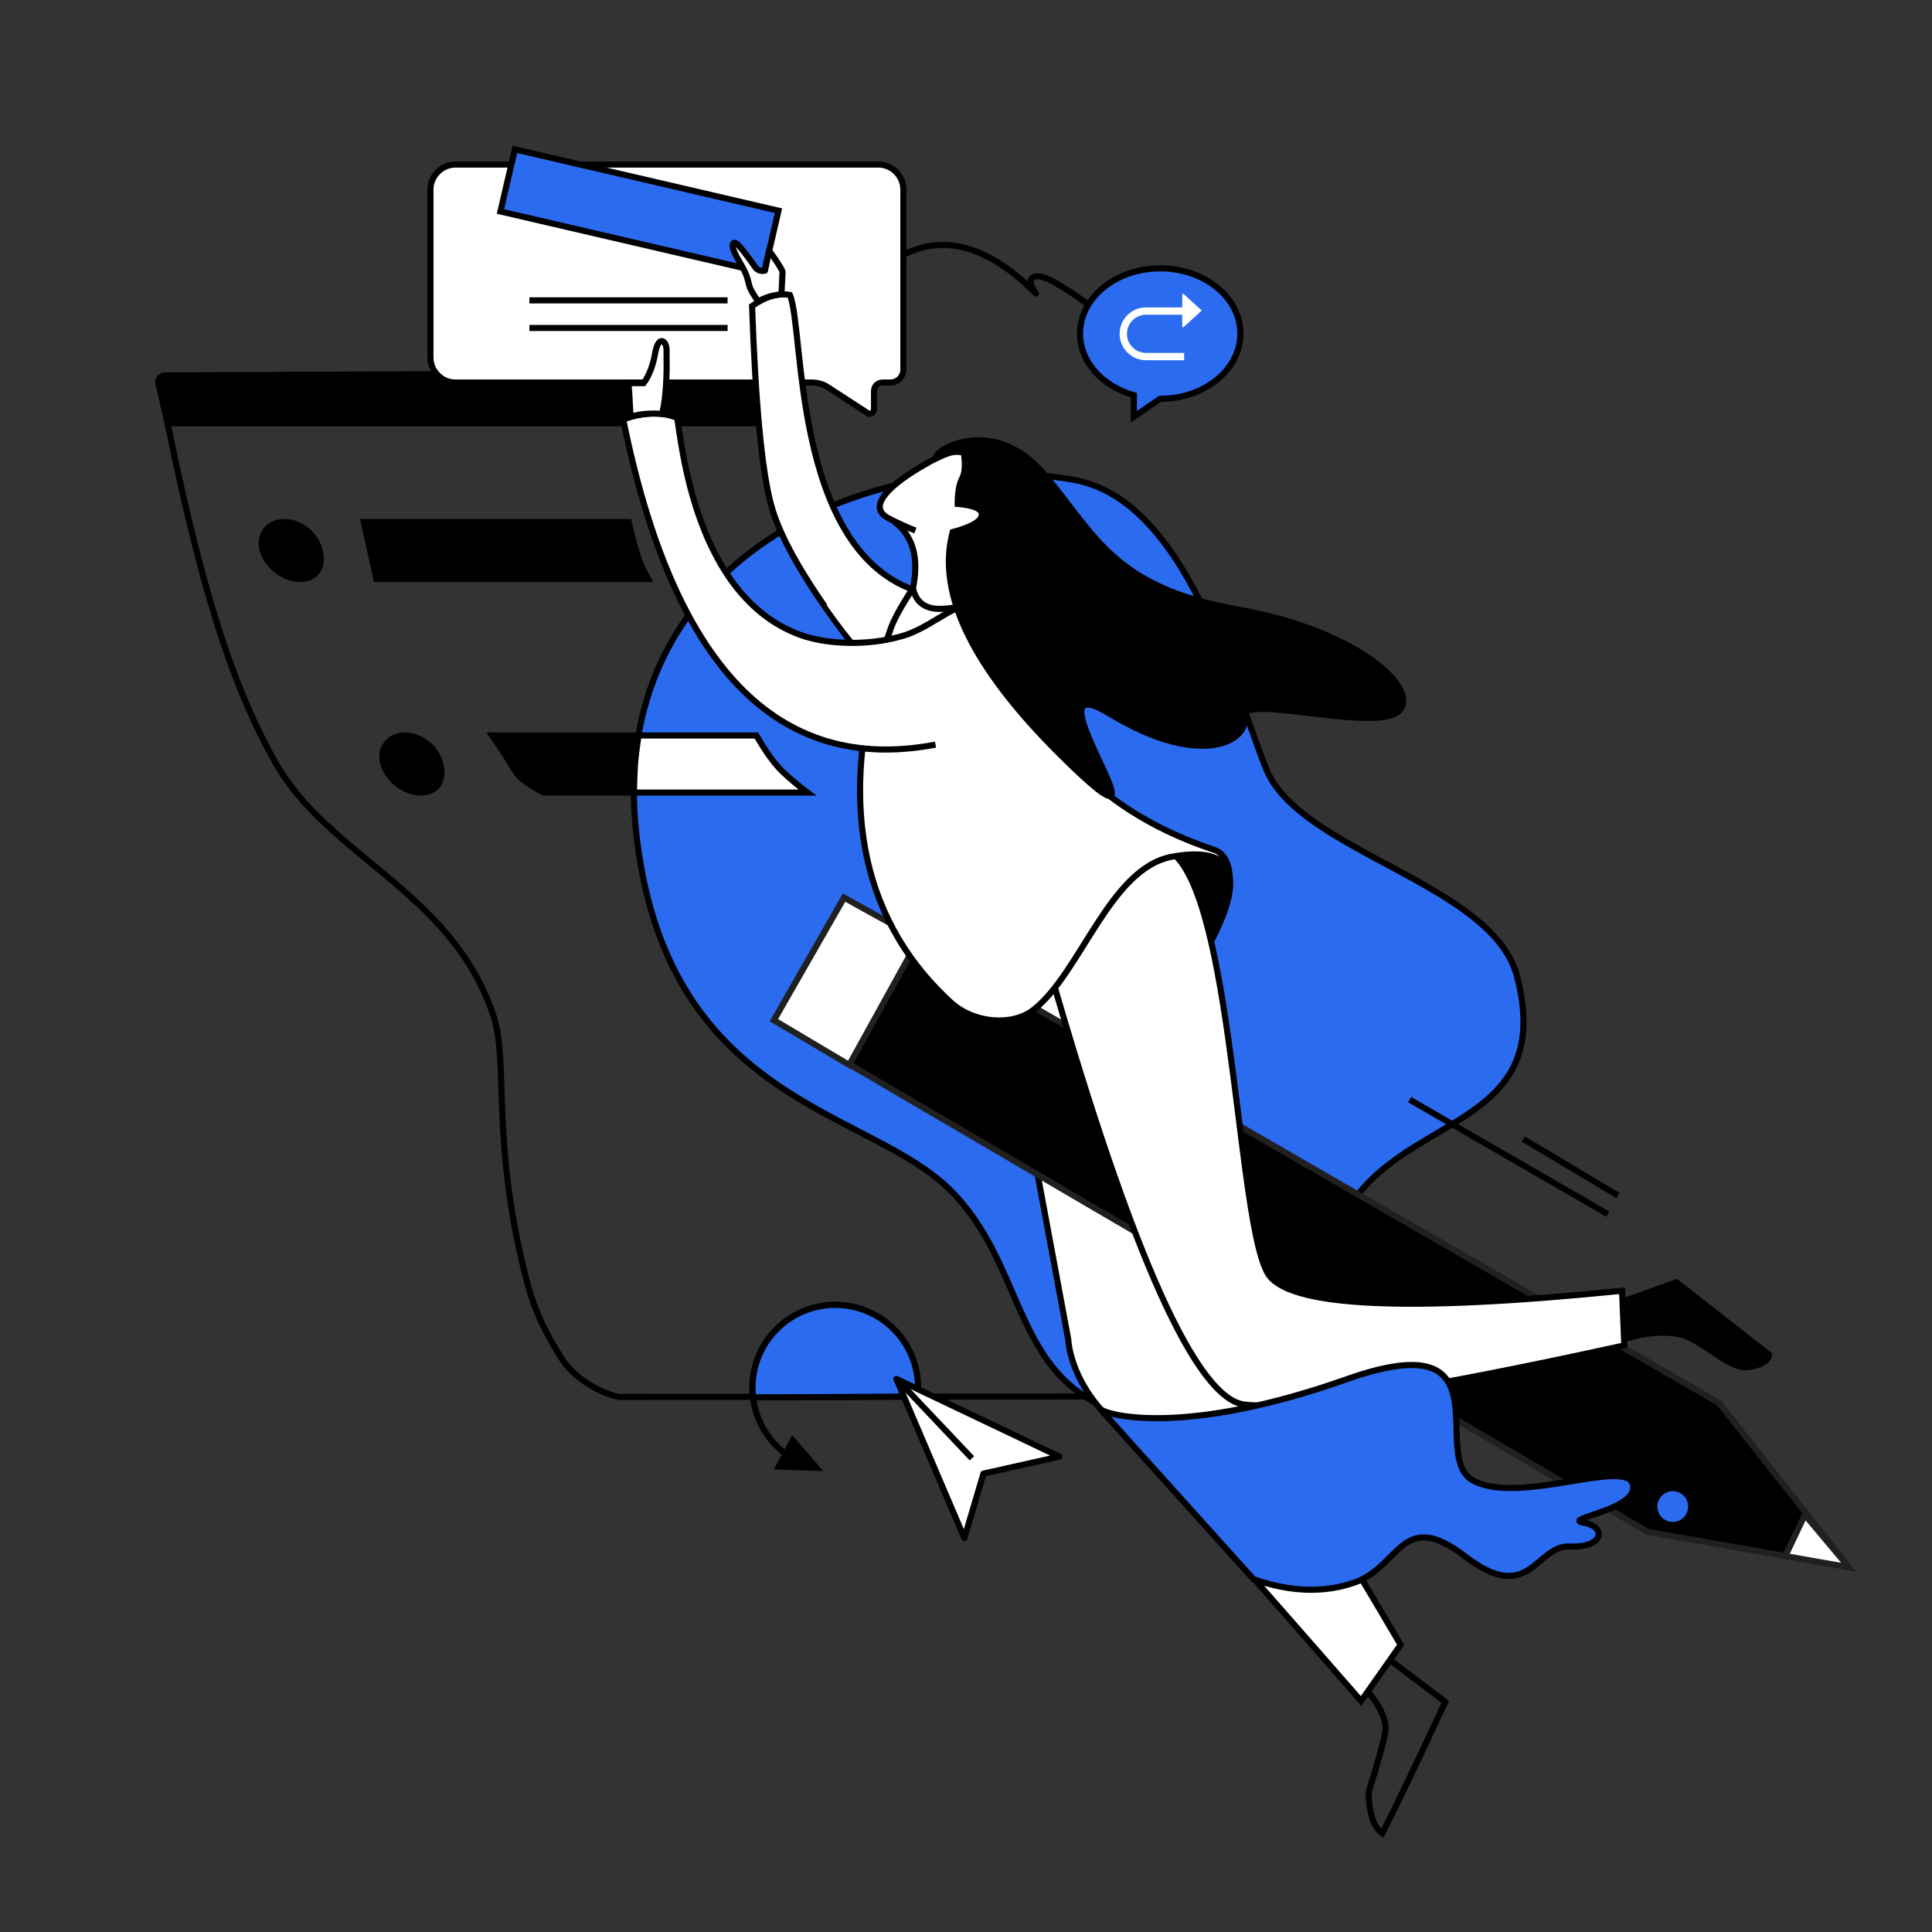 <svg width="190" height="190" viewBox="0 0 190 190" fill="none" xmlns="http://www.w3.org/2000/svg">
<rect x="0" y="0" width="190" height="190" fill="#333333" stroke="none"/>
<g clip-path="url(#clip0_19895_113314)">
<path d="M86.401 71.634C92.226 80.284 102.307 83.856 105.197 92.806C108.088 101.757 102.825 109.074 106.152 116.922C108.371 122.154 115.257 128.952 126.812 137.315C97.547 137.345 75.598 137.367 60.965 137.382C60.542 137.382 57.016 136.428 55.181 133.513C52.715 129.596 52.095 127.302 51.35 124.134C48.41 111.618 49.969 104.308 48.548 99.967C44.533 87.702 32.397 84.338 27.127 75.065C22.598 67.096 19.463 56.777 15.986 39.139H76.604C77.796 47.107 78.876 51.096 81.267 56.074" stroke="black" stroke-width="0.6"/>
<path d="M90.234 137.34C90.264 137.053 90.28 136.762 90.28 136.467C90.28 131.972 86.636 128.328 82.141 128.328C77.646 128.328 74.002 131.972 74.002 136.467C74.002 140.238 76.567 143.41 80.047 144.334" stroke="black" stroke-width="0.6"/>
<path fill-rule="evenodd" clip-rule="evenodd" d="M90.237 137.31C90.265 137.033 90.28 136.752 90.28 136.467C90.28 131.972 86.636 128.328 82.141 128.328C77.646 128.328 74.002 131.972 74.002 136.467C74.002 136.788 74.021 137.106 74.058 137.418C75.438 137.418 88.331 137.385 90.237 137.31Z" fill="#2B6BEF" stroke="black" stroke-width="0.6"/>
<path fill-rule="evenodd" clip-rule="evenodd" d="M76.59 144.234L80.283 144.343L77.963 141.664L76.59 144.234Z" fill="black" stroke="black" stroke-width="0.6"/>
<path fill-rule="evenodd" clip-rule="evenodd" d="M27.953 51.334C28.742 51.334 29.518 51.639 30.147 52.15C30.77 52.655 31.248 53.362 31.451 54.178C31.649 54.978 31.55 55.675 31.2 56.17C30.854 56.659 30.266 56.942 29.51 56.942C28.721 56.942 27.906 56.617 27.236 56.099C26.571 55.584 26.046 54.876 25.832 54.094C25.626 53.341 25.765 52.655 26.149 52.156C26.541 51.646 27.183 51.334 27.953 51.334Z" fill="black" stroke="black" stroke-width="0.6"/>
<path fill-rule="evenodd" clip-rule="evenodd" d="M39.819 72.332C40.607 72.332 41.383 72.638 42.012 73.148C42.635 73.653 43.113 74.36 43.316 75.176C43.514 75.976 43.415 76.673 43.065 77.168C42.719 77.657 42.131 77.94 41.375 77.94C40.586 77.94 39.771 77.615 39.101 77.097C38.436 76.582 37.911 75.874 37.697 75.092C37.491 74.339 37.63 73.653 38.014 73.154C38.406 72.644 39.048 72.332 39.819 72.332Z" fill="black" stroke="black" stroke-width="0.6"/>
<path fill-rule="evenodd" clip-rule="evenodd" d="M61.827 51.334C62.2 52.942 62.515 54.115 62.773 54.852C63.011 55.535 63.335 56.232 63.744 56.942H37.021L36.544 54.796L35.775 51.334H61.827Z" fill="black" stroke="black" stroke-width="0.6"/>
<path fill-rule="evenodd" clip-rule="evenodd" d="M74.387 72.332C75.32 73.96 76.19 75.153 76.994 75.915C77.703 76.588 78.507 77.263 79.406 77.94H53.472C51.967 77.173 51.002 76.436 50.594 75.714C50.193 75.005 49.464 73.878 48.407 72.332H74.387Z" fill="black" stroke="black" stroke-width="0.6"/>
<path fill-rule="evenodd" clip-rule="evenodd" d="M16.485 41.622H76.09L74.69 37.12C74.604 36.843 74.347 36.655 74.057 36.656L16.221 36.921C15.857 36.922 15.563 37.219 15.565 37.583C15.565 37.633 15.571 37.681 15.582 37.729L16.485 41.622Z" fill="black" stroke="black" stroke-width="0.6"/>
<path fill-rule="evenodd" clip-rule="evenodd" d="M86.368 16.182C87.051 16.182 87.669 16.459 88.117 16.906C88.565 17.354 88.841 17.972 88.841 18.656V36.344C88.841 36.697 88.698 37.017 88.467 37.248C88.236 37.48 87.916 37.623 87.563 37.623H86.779C86.552 37.623 86.346 37.715 86.196 37.864C86.047 38.013 85.955 38.219 85.955 38.447V40.215C85.955 40.351 85.899 40.475 85.81 40.564C85.72 40.654 85.597 40.709 85.46 40.709L81.448 38.103C80.985 37.79 80.438 37.623 79.879 37.623H44.805C44.122 37.623 43.503 37.346 43.056 36.898C42.608 36.45 42.331 35.832 42.331 35.149V18.656C42.331 17.972 42.608 17.354 43.056 16.906C43.503 16.459 44.122 16.182 44.805 16.182H86.368Z" fill="white" stroke="black" stroke-width="0.6"/>
<path d="M76.56 20.72L50.635 14.691L49.216 20.796L75.141 26.824L76.56 20.72Z" fill="#2B6BEF" stroke="black" stroke-width="0.6"/>
<path d="M52.062 29.539H71.552" stroke="black" stroke-width="0.6"/>
<path d="M52.062 32.254H71.552" stroke="black" stroke-width="0.6"/>
<path fill-rule="evenodd" clip-rule="evenodd" d="M104.186 143.248L96.715 144.918L94.84 151.261L88.152 135.609L104.186 143.248Z" fill="white" stroke="black" stroke-width="0.6" stroke-linejoin="round"/>
<path d="M95.58 143.416L88.179 135.596" stroke="black" stroke-width="0.6"/>
<path fill-rule="evenodd" clip-rule="evenodd" d="M105.578 47.185C109.363 47.852 112.387 50.435 114.857 53.848C118.532 58.922 120.984 65.835 122.864 71.127C123.474 72.845 124.023 74.392 124.534 75.653C126.082 79.471 131.126 82.195 136.305 84.97C136.572 85.113 136.839 85.256 137.106 85.4L137.781 85.764C138.148 85.963 138.514 86.162 138.878 86.363L139.422 86.665C144.031 89.243 148.173 92.066 149.202 96.055C150.224 100.022 149.918 102.834 148.806 104.999C147.301 107.926 144.336 109.667 141.249 111.493C140.966 111.66 140.682 111.828 140.398 111.997L139.973 112.253C135.93 114.694 131.977 117.553 130.928 123.502C130.091 128.25 127.536 133.319 123.666 136.52C120.5 139.14 116.451 140.505 111.743 139.406C104.944 137.819 102.468 133.631 100.345 128.902L100.149 128.464C100.052 128.245 99.955 128.024 99.859 127.802L99.666 127.358L99.569 127.136C99.499 126.973 99.428 126.811 99.357 126.648L99.121 126.108C97.729 122.939 96.165 119.706 93.37 116.956C91.111 114.734 87.934 113.084 84.459 111.282C75.546 106.662 64.665 101.028 62.564 81.876C61.237 69.78 65.81 60.751 73.119 54.852C81.843 47.81 94.456 45.224 105.578 47.185Z" fill="#2B6BEF" stroke="black" stroke-width="0.6"/>
<path fill-rule="evenodd" clip-rule="evenodd" d="M74.387 72.332C75.32 73.96 76.191 75.153 76.994 75.915C77.703 76.588 78.507 77.263 79.406 77.94H62.343C62.37 76.699 62.405 75.768 62.449 75.147C62.493 74.523 62.608 73.585 62.792 72.332H74.387Z" fill="white" stroke="black" stroke-width="0.6"/>
<path fill-rule="evenodd" clip-rule="evenodd" d="M94.59 44.092C90.724 45.438 88.245 46.947 87.153 48.619C86.061 50.291 86.552 51.228 88.626 51.43C89.405 52.929 89.863 54.067 89.999 54.847C90.134 55.626 90.057 56.67 89.767 57.98C90.063 59.212 90.446 59.936 90.914 60.154C91.382 60.372 92.383 60.292 93.919 59.914L93.691 52.323L97.851 50.505L95.164 48.401L94.59 44.092Z" fill="white"/>
<path fill-rule="evenodd" clip-rule="evenodd" d="M89.757 57.981C77.909 53.573 79.1 32.281 77.681 29.005C76.518 28.8 75.278 29.164 73.962 30.097C74.3 39.761 74.924 46.281 75.833 49.658C76.742 53.035 79.446 57.651 83.945 63.509" fill="white"/>
<path d="M89.757 57.981C77.909 53.573 79.1 32.281 77.681 29.005C76.518 28.8 75.278 29.164 73.962 30.097C74.3 39.761 74.924 46.281 75.833 49.658C76.742 53.035 79.446 57.651 83.945 63.509" stroke="black" stroke-width="0.6"/>
<path fill-rule="evenodd" clip-rule="evenodd" d="M97.943 93.416C102.686 118.96 105.057 131.732 105.057 131.732C105.057 131.732 105.165 135.578 108.971 139.363C111.508 141.887 119.804 151.193 133.857 167.281L137.742 161.758C127.701 144.607 121.126 134.63 118.017 131.827C114.908 129.024 113.475 112.614 113.721 82.599L97.743 91.62L97.943 93.416Z" fill="white" stroke="black" stroke-width="0.6"/>
<path fill-rule="evenodd" clip-rule="evenodd" d="M83.011 88.281L76.115 100.33L162.039 150.642L181.823 154.13L169.058 137.974L83.011 88.281Z" fill="black" stroke="#202020" stroke-width="0.6"/>
<path fill-rule="evenodd" clip-rule="evenodd" d="M90.356 92.346L83.514 104.728L76.115 100.33L83.011 88.281L90.356 92.346Z" fill="white" stroke="#202020" stroke-width="0.6"/>
<path fill-rule="evenodd" clip-rule="evenodd" d="M177.495 148.97L175.575 153.029L181.823 154.131L177.495 148.97Z" fill="white" stroke="#202020" stroke-width="0.6"/>
<path fill-rule="evenodd" clip-rule="evenodd" d="M115.822 84.243C116.053 84.284 116.555 84.076 117.334 84.078C118.848 84.082 120.933 84.494 120.794 86.374C120.755 86.901 120.86 87.683 120.758 88.23C120.582 89.179 120.048 90.59 119.156 92.463C118.507 89.973 117.991 88.278 117.61 87.379C116.857 85.604 115.564 84.198 115.822 84.243Z" fill="black"/>
<path fill-rule="evenodd" clip-rule="evenodd" d="M81.272 59.473C82.664 61.458 83.686 62.774 84.34 63.422C85.48 64.552 86.613 65.091 87.557 65.496C89.311 66.247 90.018 63.895 89.675 58.441L81.272 59.473Z" fill="white"/>
<path fill-rule="evenodd" clip-rule="evenodd" d="M103.293 95.582C111.295 123.411 117.665 137.595 122.403 138.135C127.14 138.675 139.586 136.734 159.741 132.311L159.519 126.938C138.225 129.088 126.612 128.517 124.679 125.224C121.78 120.283 121.316 90.803 115.921 84.487C112.324 80.277 107.832 83.606 102.445 94.475L103.293 95.582Z" fill="white" stroke="black" stroke-width="0.6"/>
<path fill-rule="evenodd" clip-rule="evenodd" d="M119.394 83.572C103.228 78.179 100.223 66.675 99.628 63.784C99.232 61.858 97.944 60.23 95.765 58.903C94.918 59.565 93.783 59.889 92.359 59.878C90.936 59.867 90.076 59.19 89.78 57.848C88.642 59.59 87.915 60.911 87.599 61.813C81.307 79.78 85.63 91.379 93.494 98.572C95.775 100.659 99.528 100.923 101.586 99.35C106.269 95.769 109.118 85.343 115.302 84.246C121.236 83.194 122.521 85.932 119.156 92.461C119.82 91.16 120.265 90.115 120.491 89.328C121.333 86.39 120.983 84.102 119.394 83.572Z" fill="white" stroke="black" stroke-width="0.6" stroke-linejoin="round"/>
<path fill-rule="evenodd" clip-rule="evenodd" d="M92.002 73.23C76.425 76.186 66.186 65.522 61.288 41.239C63.347 40.527 65.115 40.481 66.592 41.099C67.036 43.41 68.283 58.608 78.677 62.428C81.074 63.309 85.113 63.615 88.77 62.539C91.212 61.821 93.043 59.984 95.723 59.141" fill="white"/>
<path d="M92.002 73.23C76.425 76.186 66.186 65.522 61.288 41.239C63.347 40.527 65.115 40.481 66.592 41.099C67.036 43.41 68.283 58.608 78.677 62.428C81.074 63.309 85.113 63.615 88.77 62.539C91.212 61.821 93.043 59.984 95.723 59.141" stroke="black" stroke-width="0.6"/>
<path d="M134.606 166.47C134.606 166.47 136.53 168.632 136.234 170.312C136.037 171.431 135.491 173.408 134.596 176.24C134.644 178.376 135.093 179.726 135.945 180.29C137.144 177.96 139.207 173.653 142.133 167.367L136.746 163.3" stroke="black" stroke-width="0.6"/>
<path fill-rule="evenodd" clip-rule="evenodd" d="M159.856 131.663C161.746 131.069 163.473 130.91 165.037 131.186C167.384 131.6 169.988 134.745 171.941 134.441C173.243 134.239 173.919 133.834 173.968 133.225L164.867 126.108L159.73 127.939" fill="black"/>
<path d="M159.856 131.663C161.746 131.069 163.473 130.91 165.037 131.186C167.384 131.6 169.988 134.745 171.941 134.441C173.243 134.239 173.919 133.834 173.968 133.225L164.867 126.108L159.73 127.939" stroke="black" stroke-width="0.6"/>
<path d="M95.207 43.728C94.611 43.623 83.334 48.9 87.408 50.983C88.453 51.516 89.324 51.915 90.022 52.178" stroke="black" stroke-width="0.6"/>
<path d="M87.959 51.315C89.816 52.718 90.415 54.94 89.757 57.98" stroke="black" stroke-width="0.6"/>
<path fill-rule="evenodd" clip-rule="evenodd" d="M94.784 44.502C94.253 44.408 93.814 44.413 93.466 44.517C92.144 44.91 92.005 45.283 92.075 44.889C92.209 44.13 97.843 40.837 102.807 46.781C107.771 52.725 109.582 57.797 121.704 59.934C133.825 62.071 139.934 68.026 137.458 70.013C134.981 71.999 121.858 68.164 122.362 70.487C122.866 72.809 118.171 75.682 109.111 70.174C100.052 64.666 117.266 87.11 104.278 74.22C95.619 65.626 92.09 58.328 93.691 52.324C95.49 51.848 96.442 51.305 96.55 50.695C96.657 50.086 95.868 49.705 94.18 49.553C94.192 48.405 94.339 47.569 94.623 47.043C94.906 46.518 94.96 45.671 94.784 44.502Z" fill="black" stroke="black" stroke-width="0.6"/>
<path fill-rule="evenodd" clip-rule="evenodd" d="M108.244 138.587C108.821 139.16 116.342 141.325 132.435 135.641C148.529 129.956 140.405 143.23 144.899 145.622C149.392 148.015 159.898 143.41 160.585 145.96C161.272 148.509 153.441 149.345 155.753 149.753C158.064 150.16 157.697 152.243 154.377 152.086C151.056 151.928 150.437 157.941 144.129 153.09C137.82 148.239 137.743 154.034 133.233 155.622C130.227 156.681 126.907 156.574 123.272 155.302C112.869 143.777 107.86 138.205 108.244 138.587Z" fill="#2B6BEF" stroke="black" stroke-width="0.6"/>
<path d="M164.19 149.945C165.177 150.119 166.118 149.46 166.292 148.473C166.466 147.487 165.807 146.546 164.82 146.372C163.833 146.198 162.892 146.857 162.718 147.843C162.545 148.83 163.203 149.771 164.19 149.945Z" fill="#2B6BEF" stroke="black" stroke-width="0.6"/>
<path fill-rule="evenodd" clip-rule="evenodd" d="M61.807 37.68C61.867 38.327 61.934 39.428 62.005 40.984C62.937 40.704 63.976 40.612 65.121 40.707C65.238 40.166 65.322 39.692 65.372 39.284C65.651 37.023 65.532 34.987 65.551 34.486C65.588 33.529 64.763 32.857 64.434 34.72C64.215 35.962 63.836 36.949 63.298 37.68L61.807 37.68Z" fill="white" stroke="black" stroke-width="0.6"/>
<path fill-rule="evenodd" clip-rule="evenodd" d="M75.229 26.613C74.906 26.7 74.612 26.623 74.349 26.383C73.744 25.511 73.225 24.821 72.792 24.313C72.36 23.805 72.11 23.741 72.043 24.121C72.03 24.436 72.316 25.084 72.901 26.064C73.778 27.535 73.45 27.897 73.993 28.766C74.355 29.345 74.536 29.635 74.536 29.635C74.87 29.47 75.186 29.333 75.486 29.222C75.785 29.111 76.24 29.015 76.852 28.936L76.956 26.779C76.998 26.704 76.759 26.278 76.238 25.501C76.019 25.175 75.819 24.892 75.637 24.651C75.405 25.733 75.269 26.388 75.229 26.613Z" fill="white" stroke="black" stroke-width="0.6" stroke-linejoin="round"/>
<path d="M138.63 108.139L158.123 119.408" stroke="black" stroke-width="0.6"/>
<path d="M149.81 112.016L159.117 117.573" stroke="black" stroke-width="0.6"/>
<path d="M107.275 30.127C104.433 28.037 102.648 27.053 101.919 27.174C101.19 27.294 101.177 27.857 101.879 28.861C97.337 24.309 93.047 23.011 89.008 24.97" stroke="black" stroke-width="0.6" stroke-linejoin="round"/>
<path d="M121.985 32.805C121.985 36.349 118.455 39.221 114.1 39.221L111.508 40.983V38.867C108.427 37.994 106.215 35.61 106.215 32.805C106.215 29.261 109.746 26.389 114.1 26.389C118.455 26.389 121.985 29.261 121.985 32.805Z" fill="#2B6BEF" stroke="black" stroke-width="0.6"/>
<g clip-path="url(#clip1_19895_113314)">
<path d="M118.129 30.484C118.161 30.513 118.161 30.562 118.129 30.591L116.387 32.177C116.341 32.22 116.267 32.187 116.267 32.124V30.953H112.704C111.668 30.953 110.828 31.793 110.828 32.829C110.828 33.865 111.668 34.705 112.704 34.705H116.456V35.426H112.704C111.269 35.426 110.106 34.263 110.106 32.829C110.106 31.394 111.269 30.231 112.704 30.231H116.267V28.951C116.267 28.889 116.341 28.856 116.387 28.898L118.129 30.484Z" fill="white"/>
</g>
</g>
<defs>
<clipPath id="clip0_19895_113314">
<rect width="190" height="190" fill="white"/>
</clipPath>
<clipPath id="clip1_19895_113314">
<rect width="9.236" height="9.236" fill="white" transform="matrix(-1 0 0 1 118.765 27.633)"/>
</clipPath>
</defs>
</svg>
